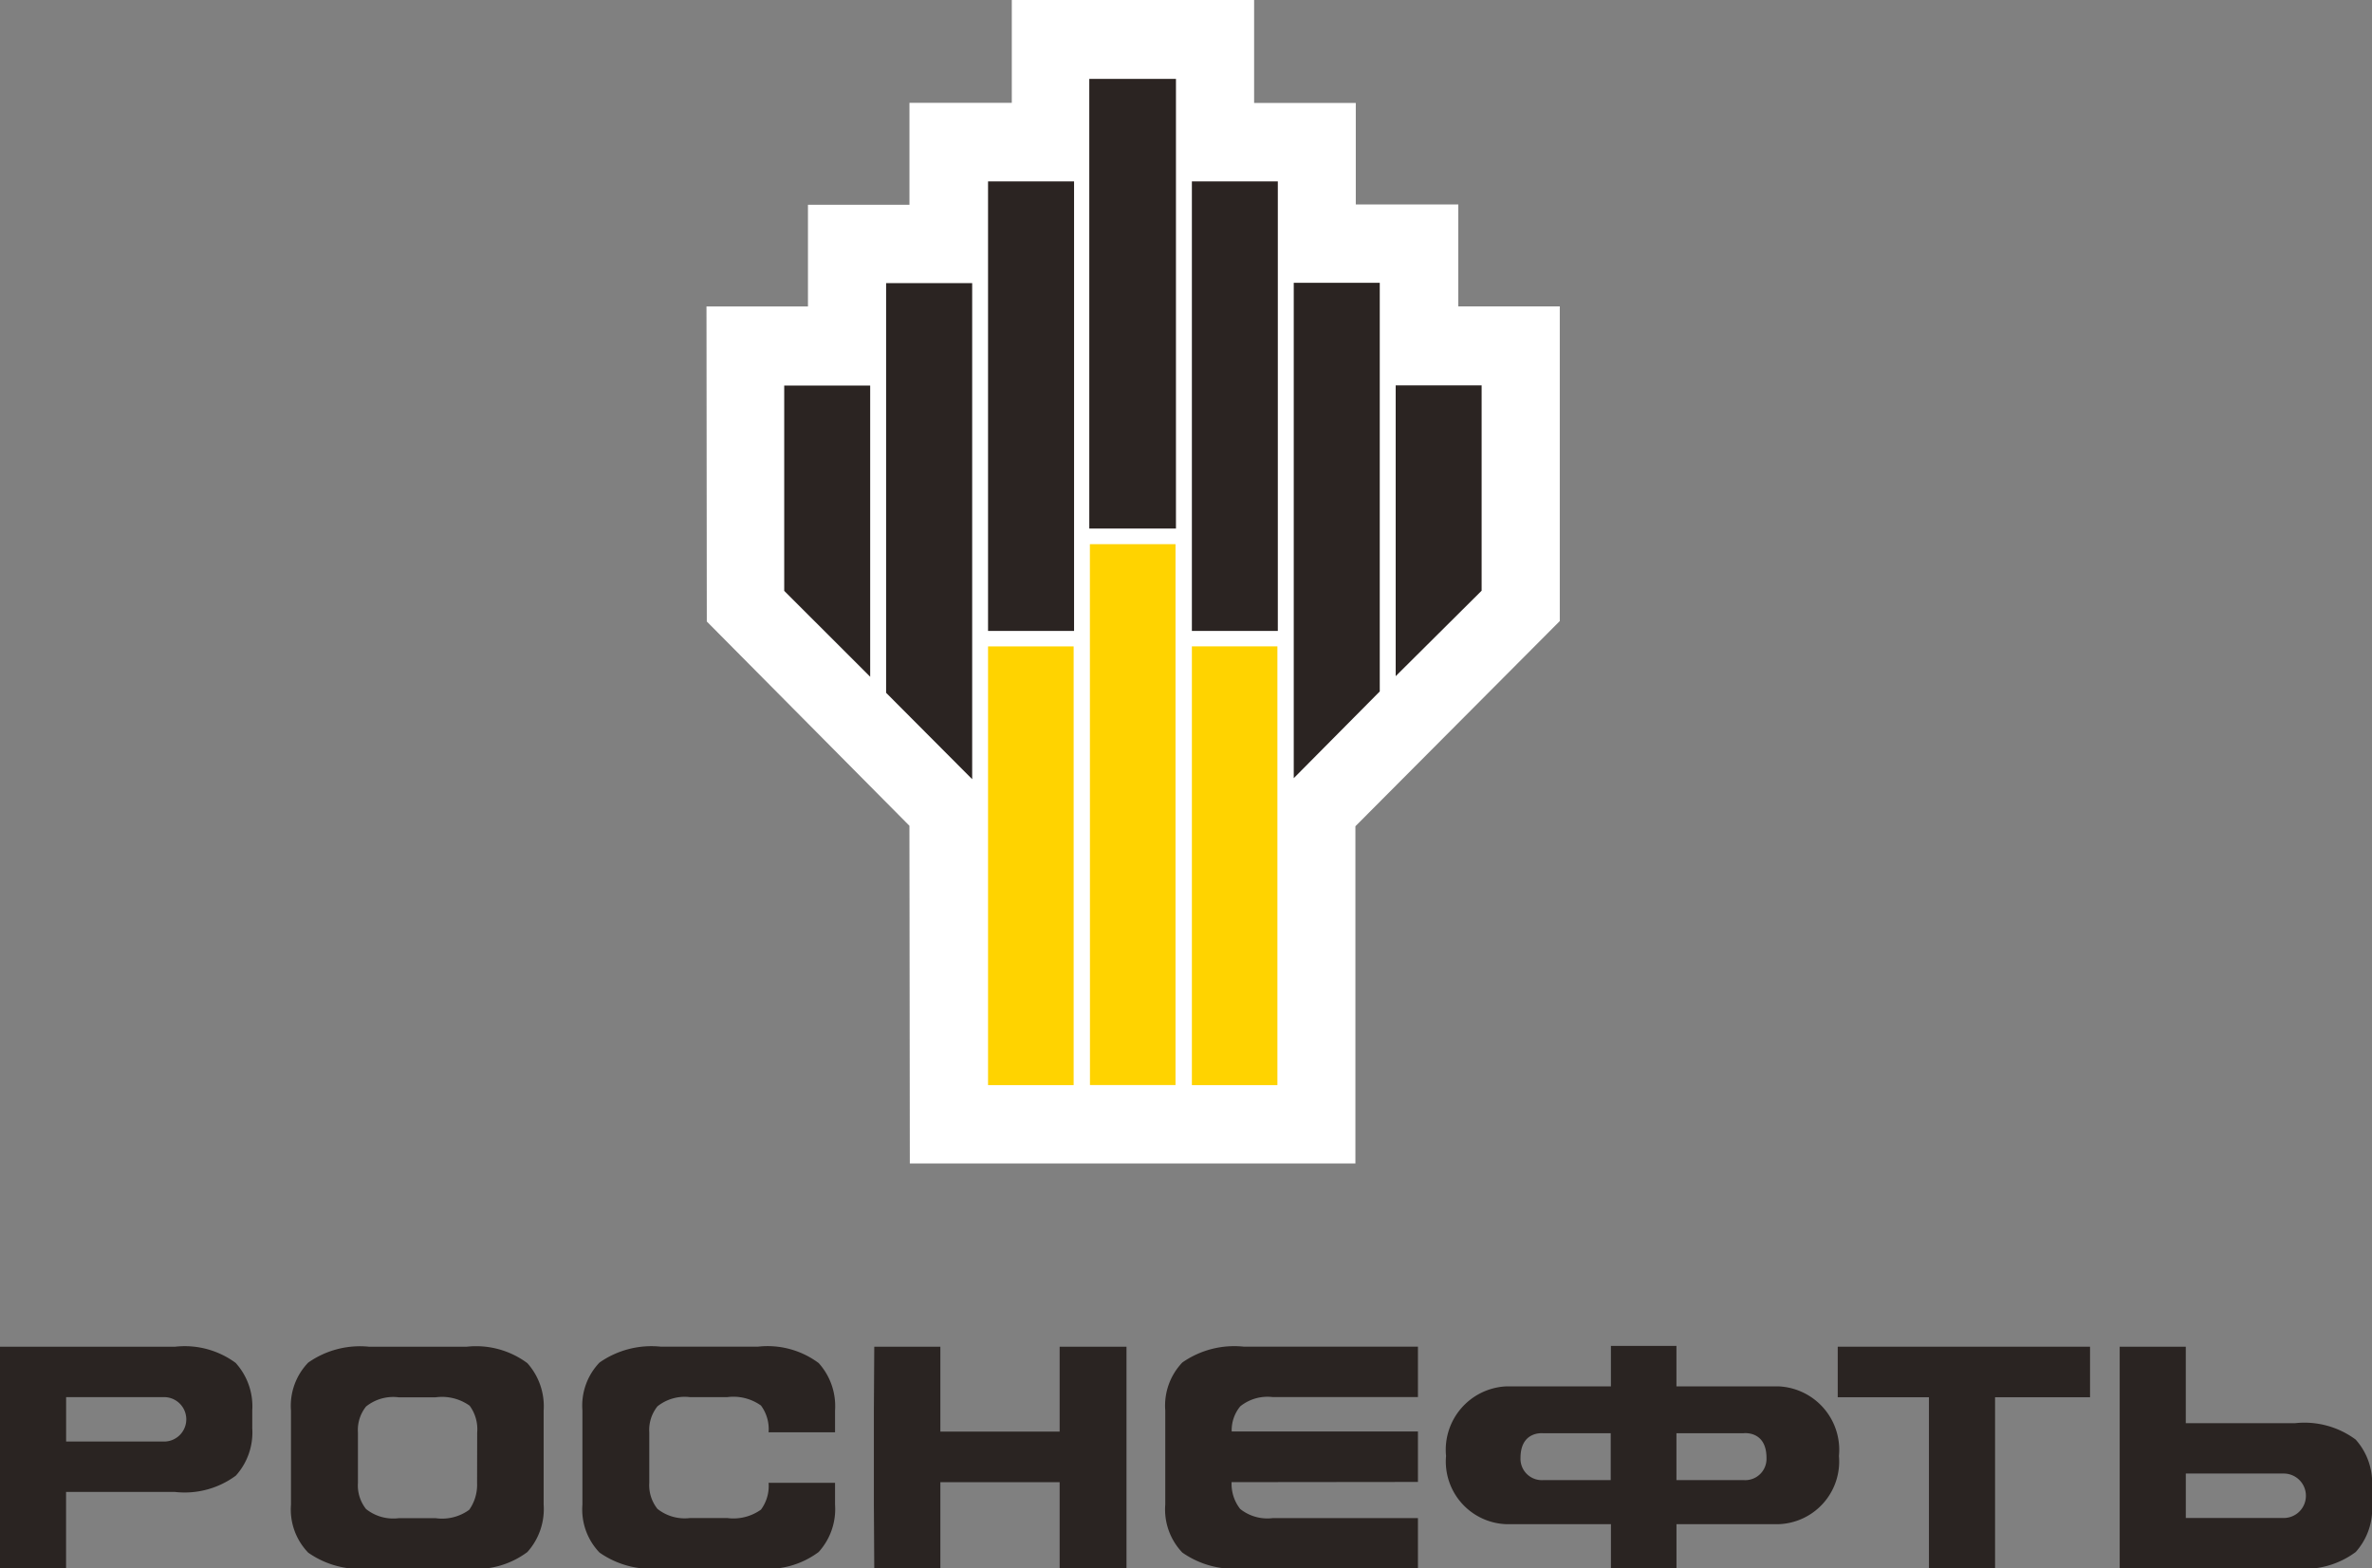 <svg id="Сгруппировать_1419" data-name="Сгруппировать 1419" xmlns="http://www.w3.org/2000/svg" width="90.722" height="60" viewBox="0 0 90.722 60">
  <rect x="0" y="0" width="90.722" height="60" fill="#808080" stroke="none"/>
  <path id="Контур_491" data-name="Контур 491" d="M909.143,122.311v3.934h-3.914v3.9h-3.882v3.89h-3.881l.012,12.052,7.75,7.815.015,12.918h17.042v-12.9l7.817-7.85V134.032h-3.881v-3.9H922.3V126.25h-3.889v-3.939Z" transform="translate(-870.445 -122.311)" fill="#fff"/>
  <rect id="Прямоугольник_1425" data-name="Прямоугольник 1425" width="3.274" height="16.783" transform="translate(37.79 24.729)" fill="#ffd300"/>
  <path id="Контур_492" data-name="Контур 492" d="M926.891,180.1h0V159.408h0Zm-3.288,0h3.272V159.408H923.6Z" transform="translate(-881.915 -138.59)" fill="#ffd300"/>
  <path id="Контур_493" data-name="Контур 493" d="M933.835,183.16h0V166.377h0Zm-3.286,0h3.271V166.377h-3.271Z" transform="translate(-884.963 -141.649)" fill="#ffd300"/>
  <path id="Контур_494" data-name="Контур 494" d="M906.053,159.739l-3.288-3.286V148.6h3.288Z" transform="translate(-872.771 -133.849)" fill="#2b2422"/>
  <path id="Контур_495" data-name="Контур 495" d="M913,160.59l-3.292-3.305,0-15.673H913Z" transform="translate(-875.817 -130.781)" fill="#2b2422"/>
  <rect id="Прямоугольник_1426" data-name="Прямоугольник 1426" width="3.29" height="17.197" transform="translate(37.79 6.94)" fill="#2b2422"/>
  <rect id="Прямоугольник_1427" data-name="Прямоугольник 1427" width="3.315" height="17.202" transform="translate(41.662 3.018)" fill="#2b2422"/>
  <path id="Контур_496" data-name="Контур 496" d="M944.44,159.708l3.287-3.269v-7.855H944.44Z" transform="translate(-891.059 -133.841)" fill="#2b2422"/>
  <path id="Контур_497" data-name="Контур 497" d="M937.492,160.542l3.29-3.318V141.592h-3.29Z" transform="translate(-888.01 -130.772)" fill="#2b2422"/>
  <rect id="Прямоугольник_1428" data-name="Прямоугольник 1428" width="3.287" height="17.197" transform="translate(45.586 6.94)" fill="#2b2422"/>
  <path id="Контур_498" data-name="Контур 498" d="M876.269,217.4a1.515,1.515,0,0,0-.289-1.024,1.82,1.82,0,0,0-1.295-.321h-1.423a1.659,1.659,0,0,0-1.243.352,1.435,1.435,0,0,0-.311.993v1.93a1.449,1.449,0,0,0,.311,1,1.667,1.667,0,0,0,1.243.35h1.423a1.758,1.758,0,0,0,1.28-.322,1.655,1.655,0,0,0,.3-1.009Zm1.919,4.575a3.275,3.275,0,0,1-2.327.628h-3.718a3.438,3.438,0,0,1-2.337-.605,2.377,2.377,0,0,1-.659-1.836v-3.6a2.379,2.379,0,0,1,.659-1.834,3.446,3.446,0,0,1,2.337-.607h3.718a3.282,3.282,0,0,1,2.327.628,2.47,2.47,0,0,1,.623,1.813v3.6a2.457,2.457,0,0,1-.623,1.813" transform="translate(-858.018 -162.6)" fill="#2a2422"/>
  <path id="Контур_499" data-name="Контур 499" d="M898.049,221.972a3.262,3.262,0,0,1-2.321.628h-3.721a3.454,3.454,0,0,1-2.341-.605,2.377,2.377,0,0,1-.654-1.836v-3.6a2.379,2.379,0,0,1,.654-1.834,3.462,3.462,0,0,1,2.341-.607h3.721a3.269,3.269,0,0,1,2.321.628,2.458,2.458,0,0,1,.625,1.813v.835h-2.542a1.515,1.515,0,0,0-.291-1.024,1.813,1.813,0,0,0-1.292-.321h-1.424a1.666,1.666,0,0,0-1.243.352,1.443,1.443,0,0,0-.313.993v1.93a1.458,1.458,0,0,0,.313,1,1.674,1.674,0,0,0,1.243.35h1.424a1.81,1.81,0,0,0,1.292-.322,1.517,1.517,0,0,0,.291-1.025h2.542v.832a2.445,2.445,0,0,1-.625,1.813" transform="translate(-866.736 -162.6)" fill="#2a2422"/>
  <path id="Контур_500" data-name="Контур 500" d="M915.979,214.12v3.246h-4.562V214.12h-2.528l-.015,2.441v3.6l.015,2.441h2.528v-3.3h4.562v3.3h2.557V214.12Z" transform="translate(-875.451 -162.6)" fill="#2a2422"/>
  <path id="Контур_501" data-name="Контур 501" d="M932,219.3h-.727a1.552,1.552,0,0,0,.329,1.027,1.667,1.667,0,0,0,1.242.35H938.4V222.6h-6.67a3.457,3.457,0,0,1-2.342-.606,2.389,2.389,0,0,1-.652-1.836v-3.6a2.39,2.39,0,0,1,.652-1.834,3.465,3.465,0,0,1,2.342-.607h6.67v1.93h-5.552a1.66,1.66,0,0,0-1.242.352,1.433,1.433,0,0,0-.329.964H938.4v1.93Z" transform="translate(-884.168 -162.6)" fill="#2a2422"/>
  <path id="Контур_502" data-name="Контур 502" d="M981.222,214.12h-6.653v1.933h3.489V222.6h2.528v-6.547h3.633V214.12Z" transform="translate(-904.281 -162.6)" fill="#2a2422"/>
  <path id="Контур_503" data-name="Контур 503" d="M950.721,218.352c0-1.058.883-.944.883-.944h2.567V219.2h-2.585a.816.816,0,0,1-.865-.85m8.548.85h-2.584v-1.794h2.563s.881-.114.881.944a.813.813,0,0,1-.861.85m1.346-3.585h-3.929v-1.55h-2.506v1.55h-4.022a2.43,2.43,0,0,0-2.284,2.661,2.4,2.4,0,0,0,2.347,2.611h3.96v1.679h2.506v-1.679h3.866a2.4,2.4,0,0,0,2.348-2.611,2.43,2.43,0,0,0-2.285-2.661" transform="translate(-892.566 -162.577)" fill="#2a2422"/>
  <path id="Контур_504" data-name="Контур 504" d="M855.59,217.748h-3.746v-1.7h3.746a.849.849,0,0,1,0,1.7m2.75-3a3.278,3.278,0,0,0-2.326-.628h-6.7V222.6h2.528v-2.924h4.169a3.286,3.286,0,0,0,2.326-.626,2.467,2.467,0,0,0,.626-1.813v-.675a2.473,2.473,0,0,0-.626-1.813" transform="translate(-849.315 -162.6)" fill="#2a2422"/>
  <path id="Контур_505" data-name="Контур 505" d="M1000.906,219.824a.847.847,0,0,1-.847.848h-3.746v-1.7h3.746a.848.848,0,0,1,.847.85m2.528.338v-.674a2.474,2.474,0,0,0-.625-1.814,3.292,3.292,0,0,0-2.327-.626h-4.17l0-2.926h-2.528V222.6h6.7a3.287,3.287,0,0,0,2.327-.626,2.474,2.474,0,0,0,.625-1.813" transform="translate(-912.712 -162.6)" fill="#2a2422"/>
</svg>
